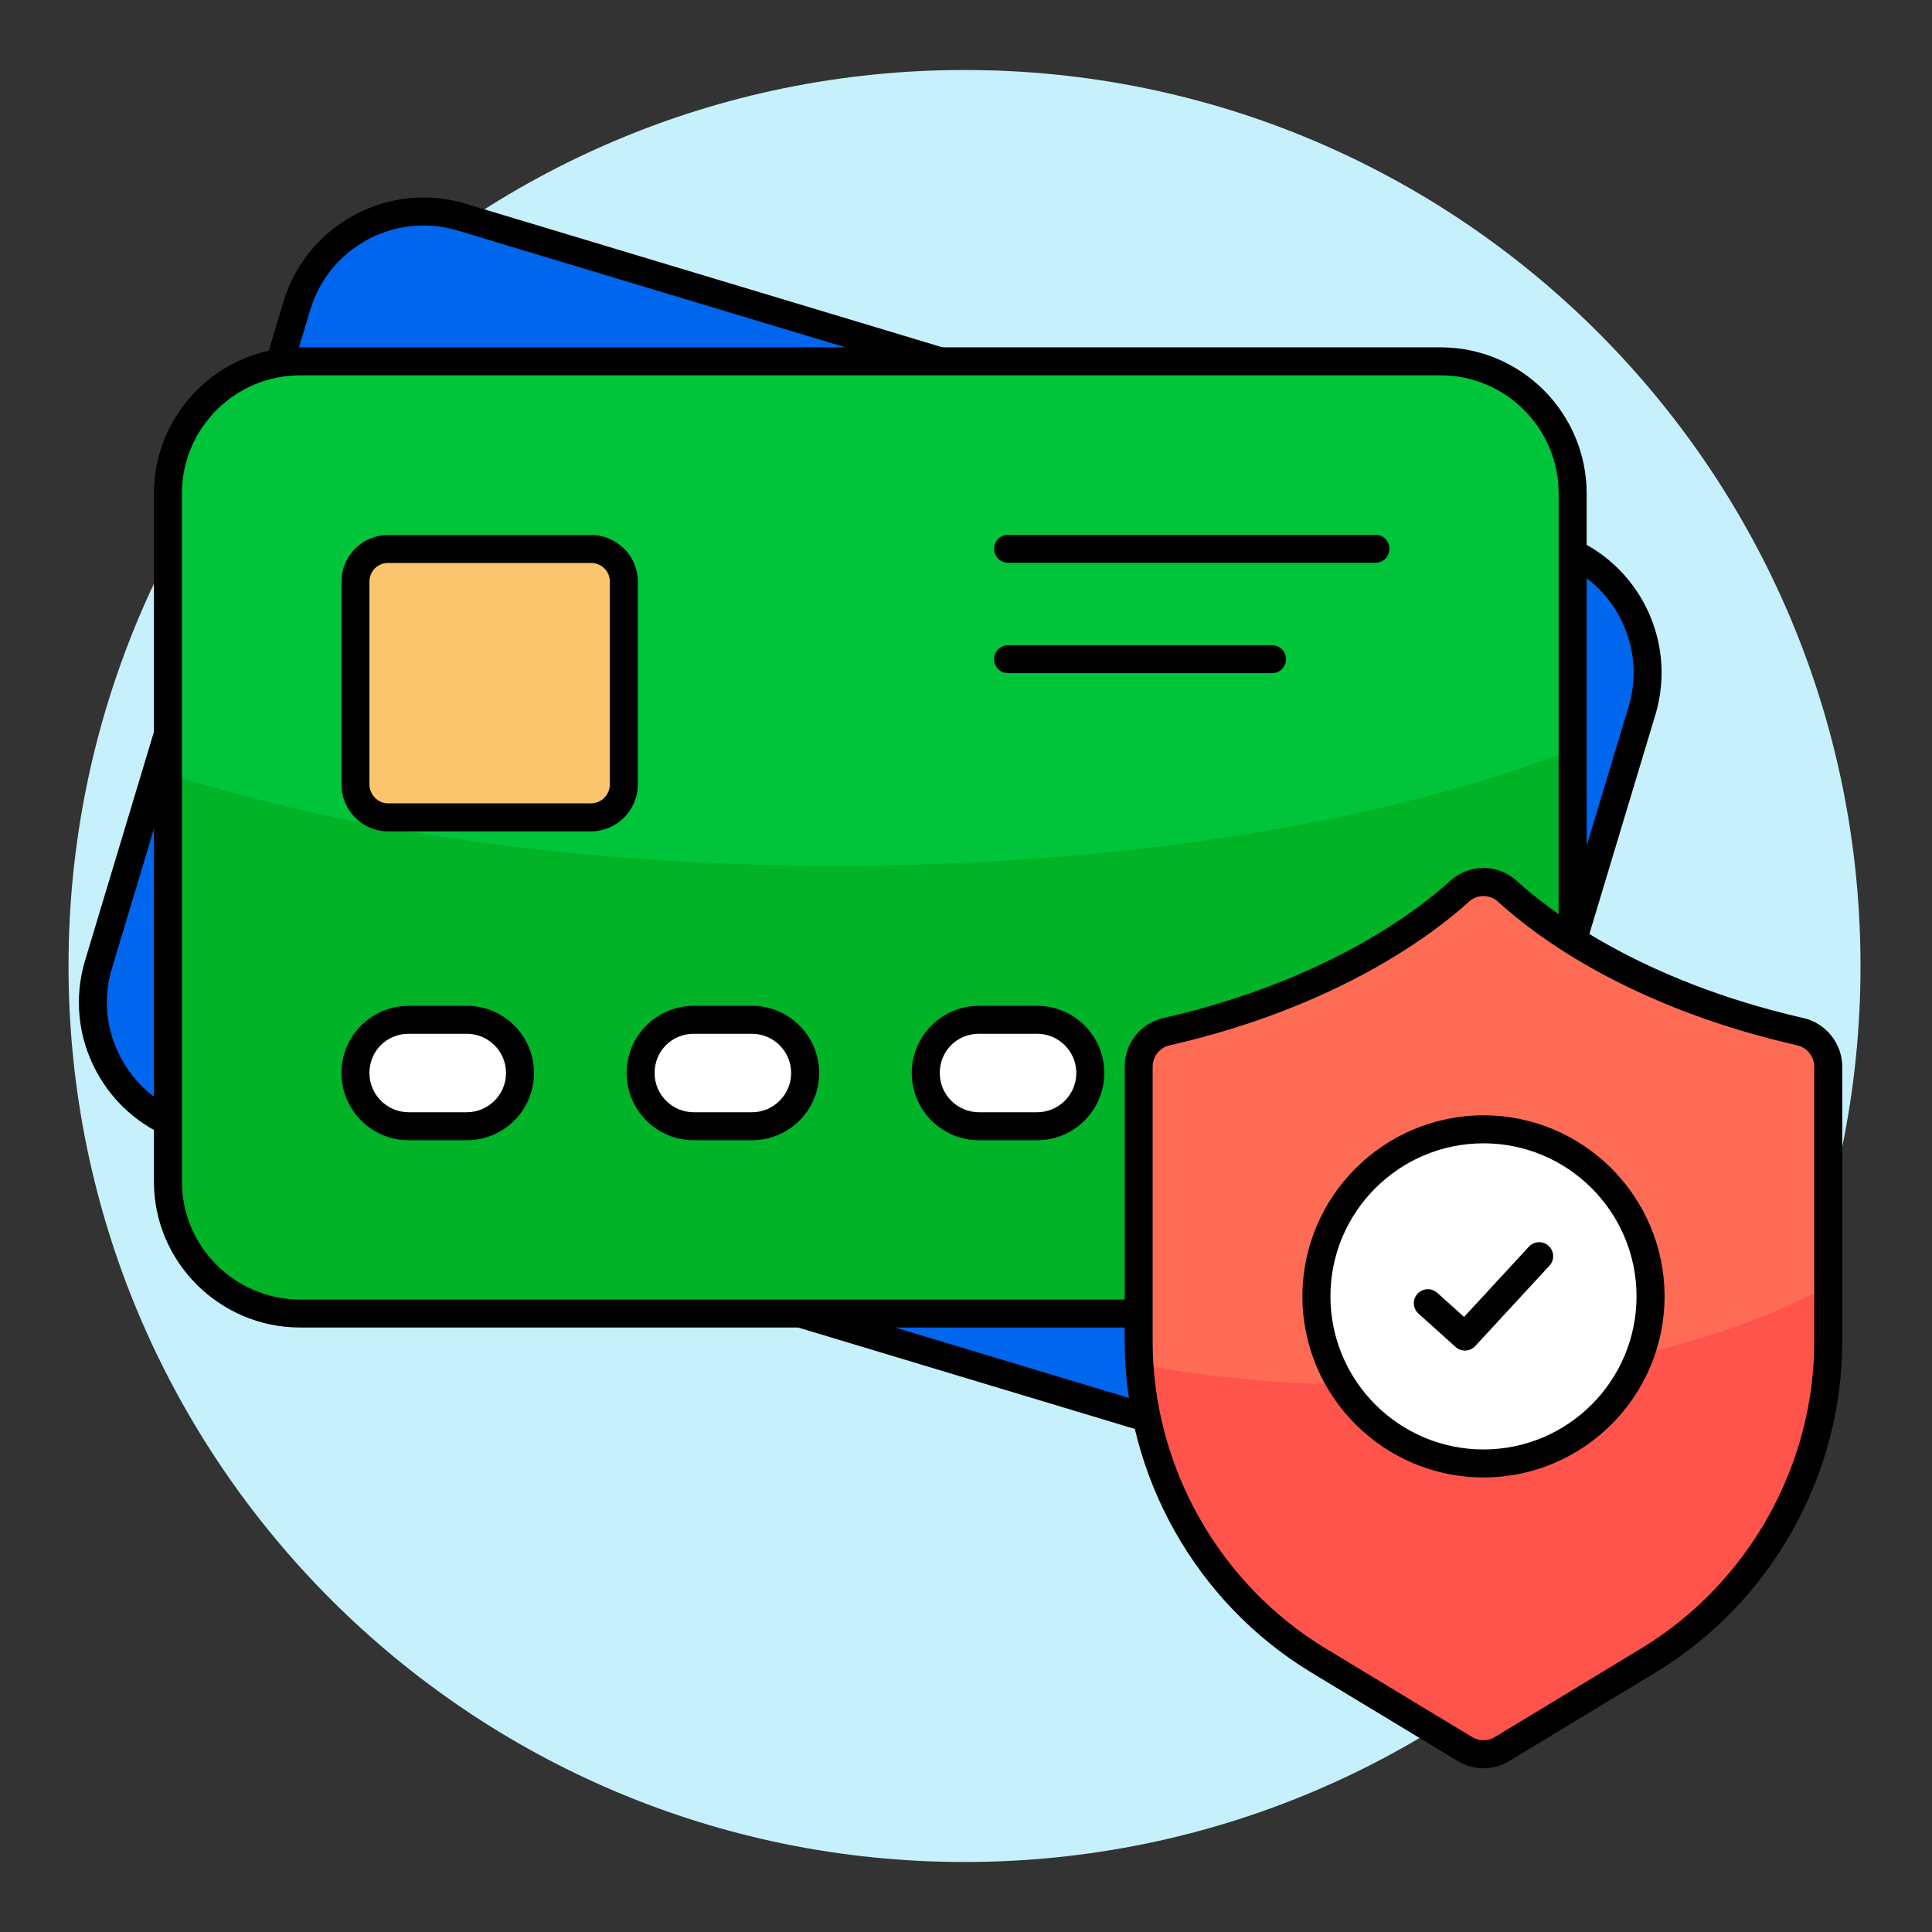 <svg width="60" height="60" viewBox="0 0 60 60" fill="none" xmlns="http://www.w3.org/2000/svg">
<rect x="0" y="0" width="60" height="60" fill="#333333" stroke="none"/>
<path d="M29.954 57.826C45.322 57.826 57.78 45.368 57.78 30C57.78 14.632 45.322 2.174 29.954 2.174C14.586 2.174 2.128 14.632 2.128 30C2.128 45.368 14.586 57.826 29.954 57.826Z" fill="#C5F0FC"/>
<path d="M50.992 22.074L44.83 42.53C44.178 44.694 41.895 45.927 39.723 45.273L5.81 35.057C3.638 34.403 2.407 32.112 3.059 29.947L9.221 9.491C9.875 7.32 12.167 6.089 14.339 6.743L48.252 16.959C50.424 17.613 51.646 19.902 50.992 22.074Z" fill="#0066ED"/>
<path d="M40.903 45.882C40.471 45.882 40.032 45.82 39.597 45.689L5.684 35.473C4.524 35.124 3.567 34.343 2.993 33.275C2.418 32.206 2.295 30.98 2.644 29.822L8.805 9.366C9.527 6.968 12.066 5.602 14.465 6.328L48.378 16.542C50.771 17.264 52.131 19.802 51.409 22.2L45.247 42.656C44.657 44.615 42.852 45.882 40.903 45.882ZM13.15 7.002C12.551 7.002 11.959 7.15 11.417 7.441C10.553 7.905 9.921 8.677 9.637 9.617L3.476 30.073C3.194 31.009 3.294 31.999 3.759 32.863C4.223 33.727 4.997 34.358 5.936 34.641L39.849 44.857C41.783 45.437 43.832 44.339 44.415 42.404L50.577 21.948C51.16 20.01 50.061 17.958 48.127 17.375L14.214 7.16C13.864 7.054 13.505 7.002 13.15 7.002Z" fill="black"/>
<path d="M48.84 15.329V36.693C48.84 38.953 47.009 40.792 44.74 40.792H9.322C7.054 40.792 5.215 38.953 5.215 36.693V15.329C5.215 13.061 7.054 11.222 9.322 11.222H44.74C47.009 11.222 48.84 13.061 48.84 15.329Z" fill="#00C53B"/>
<path d="M48.84 23.277V36.688C48.84 38.958 47.012 40.797 44.742 40.797H9.327C7.057 40.797 5.218 38.958 5.218 36.688V24.022C10.724 25.803 18 26.886 25.963 26.886C35.021 26.886 43.158 25.489 48.84 23.277Z" fill="#00B327"/>
<path d="M44.74 41.227H9.323C6.818 41.227 4.78 39.193 4.78 36.693V15.329C4.78 12.825 6.818 10.787 9.323 10.787H44.74C47.24 10.787 49.275 12.825 49.275 15.329V36.693C49.275 39.193 47.24 41.227 44.74 41.227ZM9.323 11.656C7.297 11.656 5.65 13.304 5.65 15.329V36.693C5.65 38.714 7.297 40.358 9.323 40.358H44.74C46.761 40.358 48.405 38.714 48.405 36.693V15.329C48.405 13.304 46.761 11.656 44.74 11.656H9.323Z" fill="black"/>
<path d="M19.375 18.061V24.359C19.375 24.918 18.921 25.384 18.35 25.384H12.052C11.493 25.384 11.039 24.918 11.039 24.359V18.061C11.039 17.502 11.493 17.048 12.052 17.048H18.35C18.921 17.048 19.375 17.502 19.375 18.061Z" fill="#FBC56D"/>
<path d="M18.35 25.819H12.051C11.253 25.819 10.604 25.164 10.604 24.359V18.061C10.604 17.262 11.253 16.614 12.051 16.614H18.35C19.154 16.614 19.809 17.262 19.809 18.061V24.359C19.809 25.164 19.154 25.819 18.35 25.819ZM12.051 17.483C11.732 17.483 11.473 17.742 11.473 18.061V24.359C11.473 24.679 11.738 24.949 12.051 24.949H18.35C18.675 24.949 18.939 24.684 18.939 24.359V18.061C18.939 17.737 18.68 17.483 18.35 17.483H12.051Z" fill="black"/>
<path d="M16.15 33.323C16.15 34.231 15.405 34.977 14.497 34.977H12.692C11.773 34.977 11.039 34.231 11.039 33.323C11.039 32.404 11.773 31.67 12.692 31.67H14.497C15.405 31.67 16.15 32.404 16.15 33.323Z" fill="white"/>
<path d="M14.496 35.411H12.692C11.54 35.411 10.604 34.475 10.604 33.323C10.604 32.173 11.54 31.236 12.692 31.236H14.496C15.648 31.236 16.584 32.173 16.584 33.323C16.584 34.475 15.648 35.411 14.496 35.411ZM12.692 32.105C12.008 32.105 11.473 32.641 11.473 33.323C11.473 33.995 12.02 34.542 12.692 34.542H14.496C15.168 34.542 15.715 33.995 15.715 33.323C15.715 32.651 15.168 32.105 14.496 32.105H12.692Z" fill="black"/>
<path d="M25.005 33.323C25.005 34.231 24.26 34.977 23.352 34.977H21.548C20.628 34.977 19.895 34.231 19.895 33.323C19.895 32.404 20.628 31.67 21.548 31.67H23.352C24.26 31.67 25.005 32.404 25.005 33.323Z" fill="white"/>
<path d="M23.352 35.411H21.547C20.397 35.411 19.46 34.475 19.46 33.323C19.46 32.173 20.397 31.236 21.547 31.236H23.352C24.503 31.236 25.44 32.173 25.44 33.323C25.44 34.475 24.503 35.411 23.352 35.411ZM21.547 32.105C20.864 32.105 20.329 32.641 20.329 33.323C20.329 33.995 20.876 34.542 21.547 34.542H23.352C24.023 34.542 24.57 33.995 24.57 33.323C24.57 32.651 24.023 32.105 23.352 32.105H21.547Z" fill="black"/>
<path d="M33.861 33.323C33.861 34.231 33.116 34.977 32.208 34.977H30.403C29.483 34.977 28.75 34.231 28.75 33.323C28.75 32.404 29.483 31.67 30.403 31.67H32.208C33.116 31.67 33.861 32.404 33.861 33.323Z" fill="white"/>
<path d="M32.208 35.411H30.404C29.252 35.411 28.315 34.475 28.315 33.323C28.315 32.173 29.252 31.236 30.404 31.236H32.208C33.359 31.236 34.295 32.173 34.295 33.323C34.295 34.475 33.359 35.411 32.208 35.411ZM30.404 32.105C29.72 32.105 29.185 32.641 29.185 33.323C29.185 33.995 29.732 34.542 30.404 34.542H32.208C32.88 34.542 33.426 33.995 33.426 33.323C33.426 32.651 32.88 32.105 32.208 32.105H30.404Z" fill="black"/>
<path d="M42.716 33.323C42.716 34.231 41.971 34.977 41.063 34.977H39.259C38.339 34.977 37.605 34.231 37.605 33.323C37.605 32.404 38.339 31.67 39.259 31.67H41.063C41.971 31.67 42.716 32.404 42.716 33.323Z" fill="white"/>
<path d="M41.064 35.411H39.259C38.108 35.411 37.171 34.475 37.171 33.323C37.171 32.173 38.108 31.236 39.259 31.236H41.064C42.214 31.236 43.151 32.173 43.151 33.323C43.151 34.475 42.214 35.411 41.064 35.411ZM39.259 32.105C38.575 32.105 38.041 32.641 38.041 33.323C38.041 33.995 38.587 34.542 39.259 34.542H41.064C41.735 34.542 42.281 33.995 42.281 33.323C42.281 32.651 41.735 32.105 41.064 32.105H39.259Z" fill="black"/>
<path d="M42.716 17.477H31.306C31.066 17.477 30.871 17.283 30.871 17.043C30.871 16.802 31.066 16.608 31.306 16.608H42.716C42.957 16.608 43.151 16.802 43.151 17.043C43.151 17.283 42.957 17.477 42.716 17.477Z" fill="black"/>
<path d="M39.504 20.906H31.306C31.066 20.906 30.871 20.712 30.871 20.472C30.871 20.231 31.066 20.037 31.306 20.037H39.504C39.744 20.037 39.939 20.231 39.939 20.472C39.939 20.712 39.744 20.906 39.504 20.906Z" fill="black"/>
<path d="M56.779 33.123V41.66C56.779 45.711 54.662 49.465 51.195 51.566L46.647 54.318C46.292 54.535 45.85 54.535 45.495 54.318L40.943 51.566C37.476 49.465 35.363 45.711 35.363 41.66V33.123C35.363 32.61 35.718 32.159 36.224 32.042C41.168 30.914 44.075 28.822 45.332 27.677C45.749 27.298 46.393 27.298 46.81 27.677C48.067 28.822 50.97 30.914 55.919 32.042C56.42 32.159 56.779 32.61 56.779 33.123Z" fill="#FF6C55"/>
<path d="M56.779 39.935V41.656C56.779 45.709 54.666 49.465 51.196 51.569L46.648 54.317C46.292 54.535 45.849 54.535 45.492 54.317L40.944 51.569C37.683 49.587 35.614 46.143 35.388 42.369C37.57 42.778 39.944 43.004 42.44 43.004C48.144 43.004 53.275 41.822 56.779 39.935Z" fill="#FF544C"/>
<path d="M46.071 54.916C45.793 54.916 45.515 54.84 45.267 54.689L40.717 51.937C37.146 49.774 34.928 45.836 34.928 41.66V33.124C34.928 32.401 35.42 31.782 36.124 31.618C41.22 30.456 44.056 28.25 45.038 27.356C45.628 26.821 46.514 26.821 47.102 27.356C48.085 28.251 50.921 30.457 56.015 31.618C56.71 31.78 57.213 32.414 57.213 33.124V41.66C57.213 45.834 54.993 49.773 51.42 51.937L46.871 54.69C46.625 54.841 46.348 54.916 46.071 54.916ZM46.07 27.828C45.909 27.828 45.749 27.885 45.624 28C44.591 28.94 41.615 31.258 36.319 32.465C36.013 32.537 35.797 32.808 35.797 33.124V41.66C35.797 45.534 37.855 49.187 41.167 51.193L45.719 53.946C45.936 54.077 46.203 54.08 46.42 53.947L50.97 51.193C54.284 49.185 56.343 45.532 56.343 41.66V33.124C56.343 32.813 56.123 32.536 55.819 32.465C50.718 31.303 47.801 29.168 46.517 28C46.392 27.885 46.231 27.828 46.07 27.828Z" fill="black"/>
<path d="M46.071 45.449C48.936 45.449 51.259 43.126 51.259 40.26C51.259 37.394 48.936 35.071 46.071 35.071C43.205 35.071 40.882 37.394 40.882 40.26C40.882 43.126 43.205 45.449 46.071 45.449Z" fill="white"/>
<path d="M46.072 45.883C42.971 45.883 40.448 43.361 40.448 40.26C40.448 37.16 42.971 34.637 46.072 34.637C49.172 34.637 51.694 37.16 51.694 40.26C51.694 43.361 49.172 45.883 46.072 45.883ZM46.072 35.507C43.45 35.507 41.318 37.639 41.318 40.26C41.318 42.882 43.45 45.014 46.072 45.014C48.692 45.014 50.824 42.882 50.824 40.26C50.824 37.639 48.692 35.507 46.072 35.507Z" fill="black"/>
<path d="M45.495 41.943C45.392 41.943 45.288 41.907 45.205 41.832L44.053 40.796C43.874 40.636 43.859 40.36 44.02 40.182C44.18 40.003 44.455 39.989 44.634 40.149L45.468 40.898L47.481 38.717C47.644 38.54 47.92 38.529 48.095 38.693C48.272 38.856 48.283 39.131 48.12 39.306L45.815 41.803C45.729 41.897 45.613 41.943 45.495 41.943Z" fill="black"/>
</svg>
